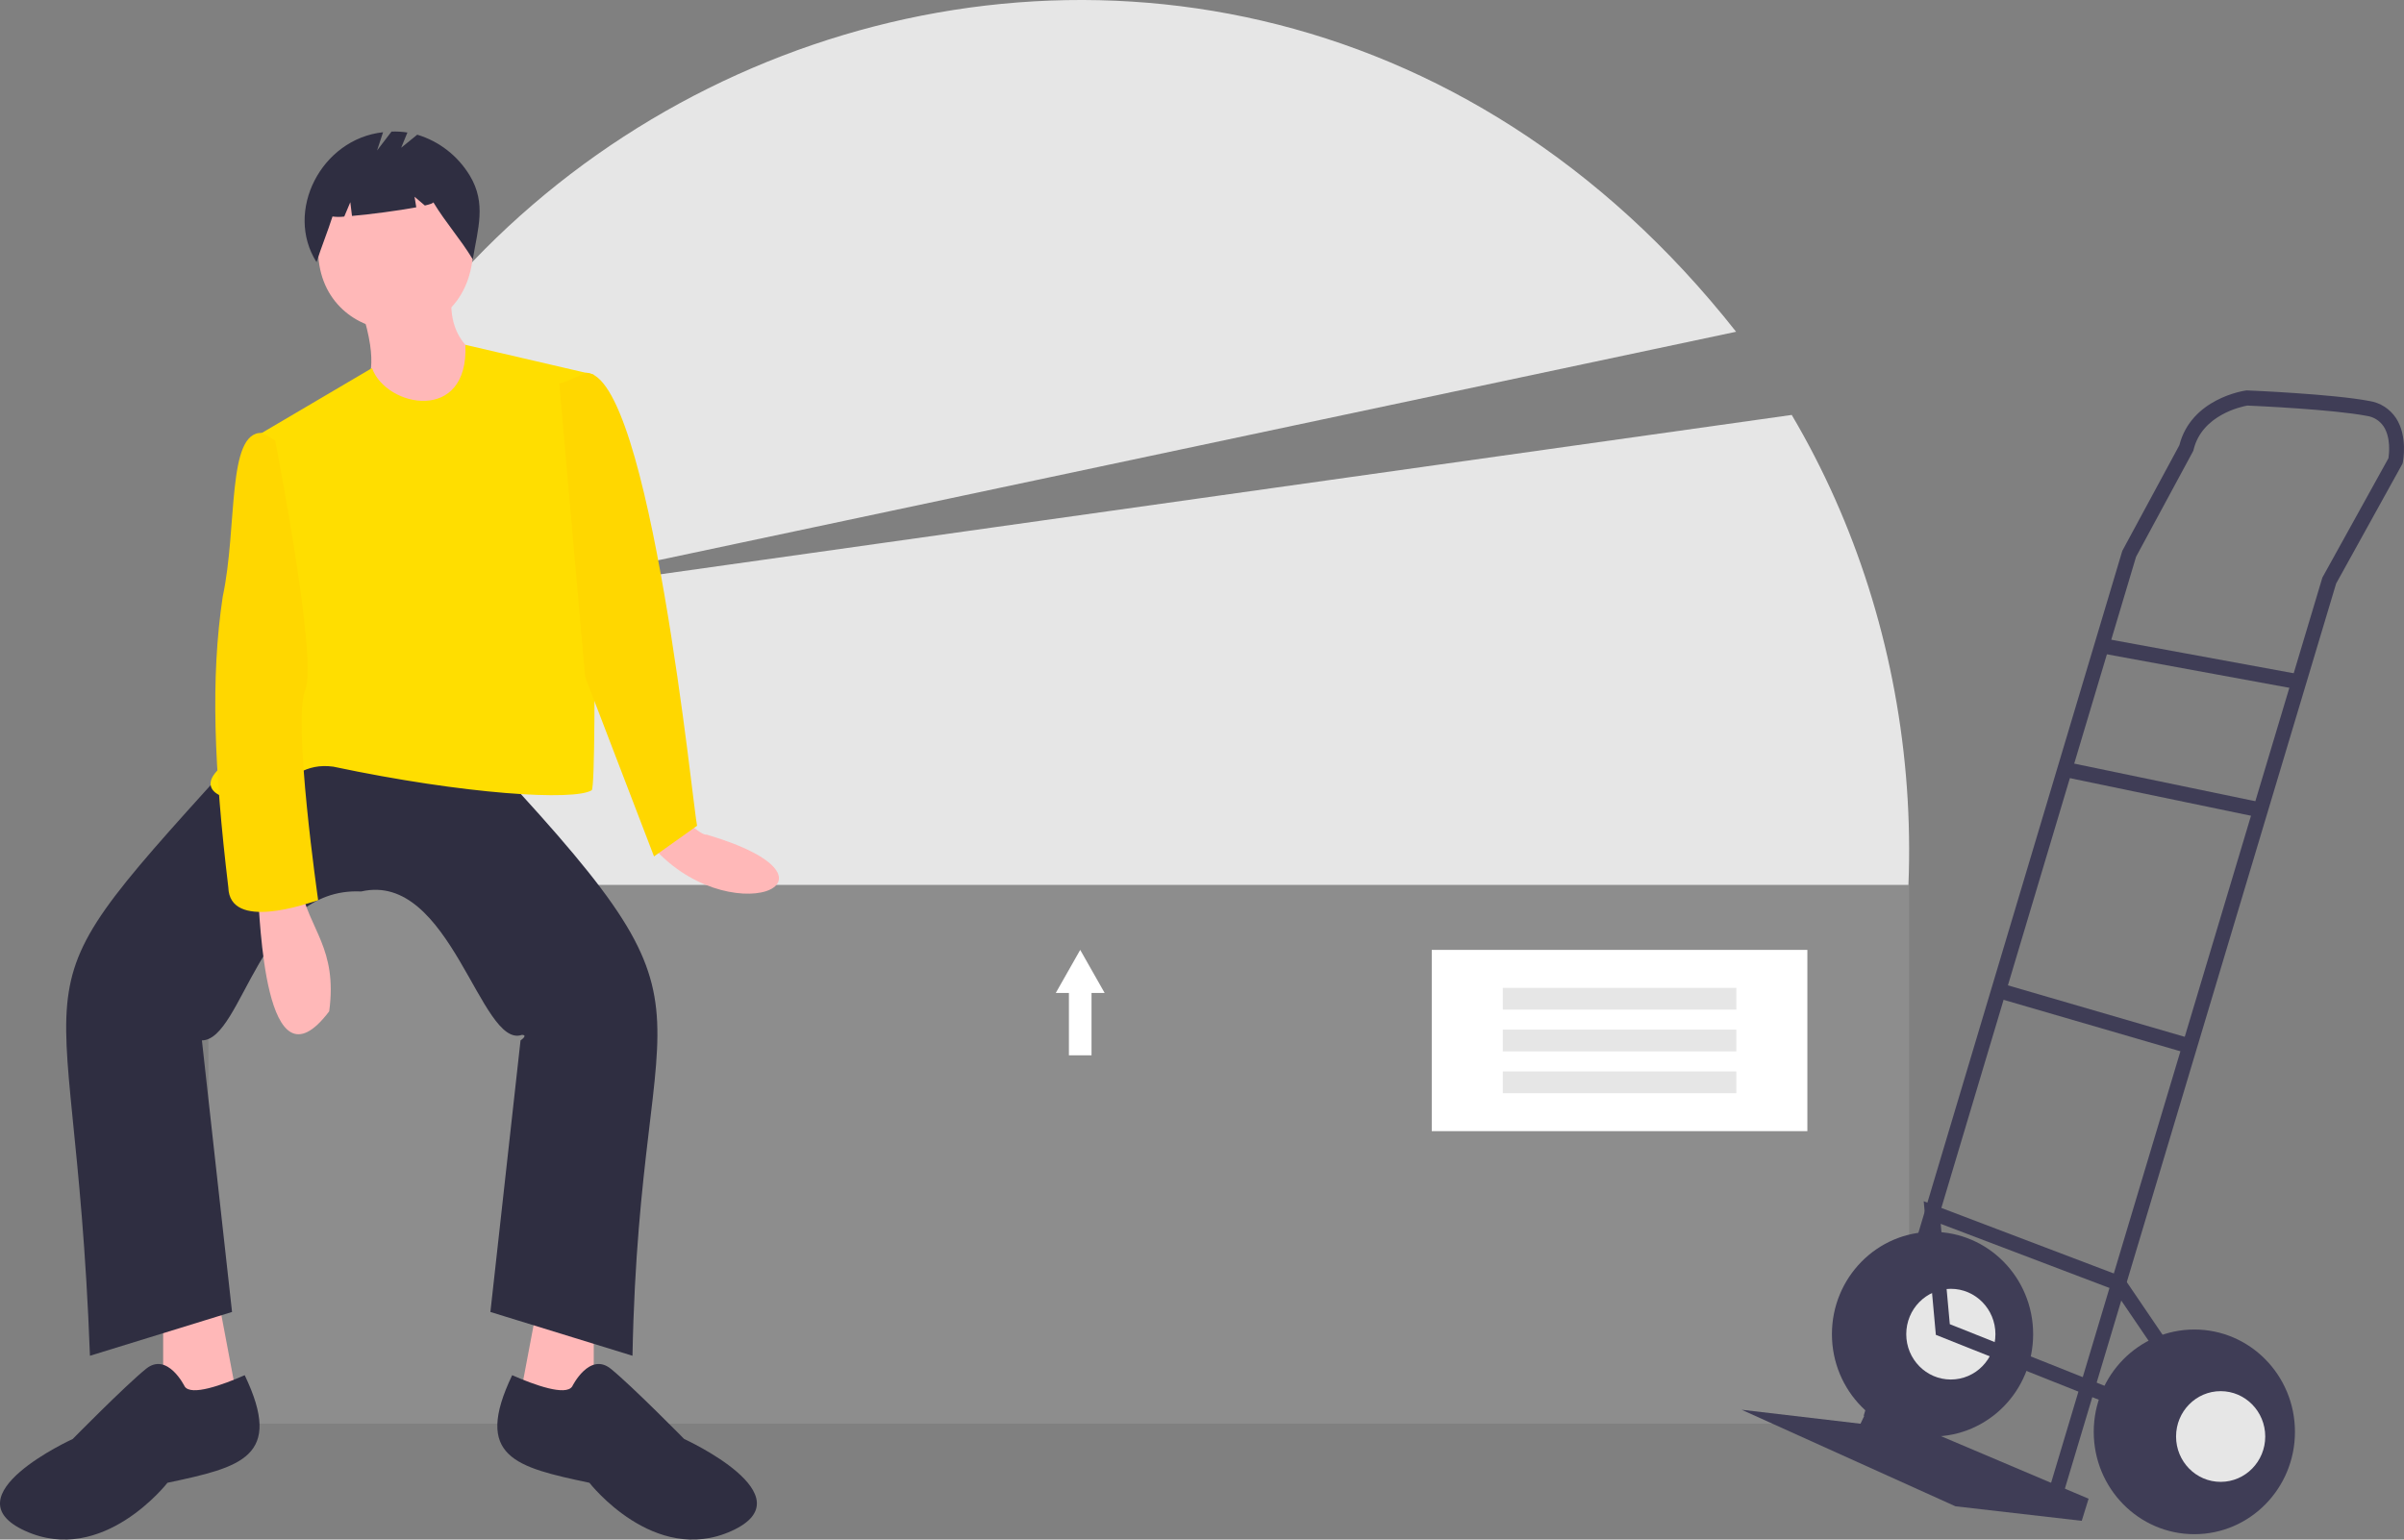 <svg width="256" height="164" viewBox="0 0 256 164" fill="none" xmlns="http://www.w3.org/2000/svg">
<rect x="0" y="0" width="256" height="164" fill="#808080" stroke="none"/>
<g clip-path="url(#clip0_226_3015)">
<path d="M197.037 123.874C207.567 97.086 204.381 67.174 190.8 44.2L48.637 64.23L184.875 35.339C127.456 -37.52 15.699 10.806 26.472 102.796L197.037 123.874Z" fill="#E6E6E6"/>
<path d="M203.307 94.262H22.189V151.652H203.307V94.262Z" fill="#8D8D8D"/>
<path d="M72.701 87.263C74.326 88.547 74.92 88.962 75.266 88.909C92.032 93.878 77.334 99.7 69.188 89.817L72.701 87.263Z" fill="#FFB8B8"/>
<path d="M17.374 139.754V151.418L25.627 150.952L23.335 138.82L17.374 139.754Z" fill="#FFB8B8"/>
<path d="M63.226 139.754V151.418L54.973 150.952L57.265 138.82L63.226 139.754Z" fill="#FFB8B8"/>
<path d="M38.008 79.565L50.388 79.098C78.947 109.565 68.147 102.616 67.353 144.419L52.222 139.754L55.432 110.826C55.433 110.825 56.278 110.251 55.576 110.238C51.183 111.774 47.977 92.754 38.466 94.962C27.643 94.435 25.881 110.773 21.501 110.826L24.71 139.754L9.579 144.419C7.885 98.482 -0.418 108.859 26.544 79.098L38.008 79.565Z" fill="#2F2E41"/>
<path d="M19.666 147.686C19.666 147.686 17.832 143.953 15.539 145.819C13.247 147.686 7.744 153.285 7.744 153.285C7.744 153.285 -5.553 159.35 2.701 163.083C10.954 166.815 17.832 157.95 17.832 157.95C25.693 156.282 30.228 155.214 26.059 146.489C23.692 147.531 20.342 148.738 19.666 147.686Z" fill="#2F2E41"/>
<path d="M60.934 147.686C60.934 147.686 62.768 143.953 65.061 145.819C67.353 147.686 72.856 153.285 72.856 153.285C72.856 153.285 86.153 159.35 77.899 163.083C69.646 166.815 62.768 157.95 62.768 157.95C54.907 156.282 50.372 155.214 54.541 146.489C56.908 147.531 60.258 148.738 60.934 147.686Z" fill="#2F2E41"/>
<path d="M50.388 26.841C49.706 38.456 34.127 37.434 33.881 26.841C34.563 15.226 50.141 16.249 50.388 26.841Z" fill="#FFB8B8"/>
<path d="M38.466 32.907C42.477 45.243 33.007 38.527 46.261 48.304L51.305 38.039C51.305 38.039 47.636 36.639 48.095 31.507L38.466 32.907Z" fill="#FFB8B8"/>
<path d="M63.226 39.906L49.558 36.731C49.942 45.117 41.147 43.429 39.612 39.211L26.544 46.904C32.029 67.692 30.639 68.549 23.335 81.898C20.547 84.488 24.716 85.973 28.345 84.555C31.114 82.817 32.52 81.272 35.486 81.665C49.502 84.635 61.17 85.336 63.017 84.175C63.678 83.213 62.998 40.073 63.226 39.906Z" fill="#FFDE00"/>
<path d="M59.558 40.839C60.016 40.839 62.378 39.709 62.378 39.709C69.25 39.591 73.861 86.626 74.231 87.963L69.645 91.229L62.309 72.1L59.558 40.839Z" fill="#FFD700"/>
<path d="M27.461 95.429C27.695 97.189 28.094 116.964 35.056 107.727C35.969 100.988 32.864 98.976 32.046 94.495L27.461 95.429Z" fill="#FFB8B8"/>
<path d="M29.295 46.904L27.89 46.112C24.124 45.986 25.311 56.131 23.717 63.561C22.416 72.217 22.786 81.761 24.314 94.521C24.447 99.203 32.689 96.253 33.881 95.895C33.881 95.895 31.129 76.765 32.505 73.499C33.881 70.233 29.295 46.904 29.295 46.904Z" fill="#FFD700"/>
<path d="M50.026 18.7C48.753 16.596 46.76 15.045 44.431 14.347L42.72 15.739L43.385 14.115C42.825 14.028 42.259 13.995 41.694 14.015L40.154 16.029L40.792 14.085C34.186 14.806 30.278 22.522 33.707 27.922C34.236 26.268 34.878 24.716 35.407 23.062C35.823 23.119 36.245 23.121 36.661 23.068L37.304 21.54L37.484 23.003C39.479 22.826 42.438 22.438 44.329 22.082L44.145 20.96L45.245 21.893C45.824 21.757 46.168 21.634 46.14 21.54C47.546 23.847 48.94 25.321 50.346 27.628C50.88 24.373 51.822 21.668 50.026 18.7Z" fill="#2F2E41"/>
<path d="M192.465 101.185H152.466V120.492H192.465V101.185Z" fill="white"/>
<path d="M184.902 105.229H160.03V107.544H184.902V105.229Z" fill="#E6E6E6"/>
<path d="M184.902 109.681H160.03V111.996H184.902V109.681Z" fill="#E6E6E6"/>
<path d="M184.902 114.133H160.03V116.448H184.902V114.133Z" fill="#E6E6E6"/>
<path d="M117.633 105.771L116.332 103.478L115.031 101.185L113.73 103.478L112.429 105.771H113.827V112.412H116.235V105.771H117.633Z" fill="white"/>
<path d="M205.795 153.02C211.711 153.02 216.508 148.139 216.508 142.119C216.508 136.098 211.711 131.217 205.795 131.217C199.878 131.217 195.081 136.098 195.081 142.119C195.081 148.139 199.878 153.02 205.795 153.02Z" fill="#3F3D56"/>
<path d="M207.743 146.95C210.365 146.95 212.491 144.787 212.491 142.119C212.491 139.45 210.365 137.287 207.743 137.287C205.121 137.287 202.995 139.45 202.995 142.119C202.995 144.787 205.121 146.95 207.743 146.95Z" fill="#E6E6E6"/>
<path d="M199.038 149.737L222.413 159.648L221.683 162.002L208.23 160.453L185.464 150.171L198.125 151.658L199.038 149.737Z" fill="#3F3D56"/>
<path d="M219.7 159.201L248.772 62.162L255.852 49.368L255.877 49.245C255.899 49.132 256.419 46.458 255.141 44.522C254.818 44.04 254.402 43.632 253.918 43.321C253.433 43.011 252.891 42.805 252.325 42.717C248.418 41.972 239.677 41.604 239.307 41.589L239.237 41.586L239.168 41.596C238.929 41.629 233.343 42.46 232.08 47.424L226.002 58.679L225.978 58.759L198.464 150.804L199.978 151.273L227.468 59.308L233.566 48.015L233.591 47.911C234.484 44.175 238.753 43.301 239.321 43.202C240.214 43.24 248.43 43.612 252.034 44.3C252.392 44.35 252.735 44.474 253.043 44.666C253.352 44.858 253.617 45.113 253.823 45.414C254.611 46.602 254.414 48.35 254.345 48.809L247.308 61.524L247.283 61.608L218.186 158.732L219.7 159.201Z" fill="#3F3D56"/>
<path d="M223.951 67.986L223.67 69.57L244.666 73.429L244.947 71.844L223.951 67.986Z" fill="#3F3D56"/>
<path d="M220.029 81.166L219.713 82.743L240.559 87.073L240.876 85.495L220.029 81.166Z" fill="#3F3D56"/>
<path d="M213.048 104.737L212.612 106.286L232.965 112.212L233.4 110.663L213.048 104.737Z" fill="#3F3D56"/>
<path d="M226.811 150.425L227.388 148.926L207.633 141.054L206.663 130.366L225.101 137.374L231.075 146.169L232.377 145.254L226.121 136.042L204.855 127.96L206.147 142.192L226.811 150.425Z" fill="#3F3D56"/>
<path d="M233.674 163.426C239.591 163.426 244.388 158.546 244.388 152.525C244.388 146.504 239.591 141.623 233.674 141.623C227.758 141.623 222.961 146.504 222.961 152.525C222.961 158.546 227.758 163.426 233.674 163.426Z" fill="#3F3D56"/>
<path d="M236.475 157.852C239.097 157.852 241.223 155.689 241.223 153.02C241.223 150.352 239.097 148.189 236.475 148.189C233.852 148.189 231.727 150.352 231.727 153.02C231.727 155.689 233.852 157.852 236.475 157.852Z" fill="#E6E6E6"/>
</g>
<defs>
<clipPath id="clip0_226_3015">
<rect width="256" height="164" fill="white"/>
</clipPath>
</defs>
</svg>
